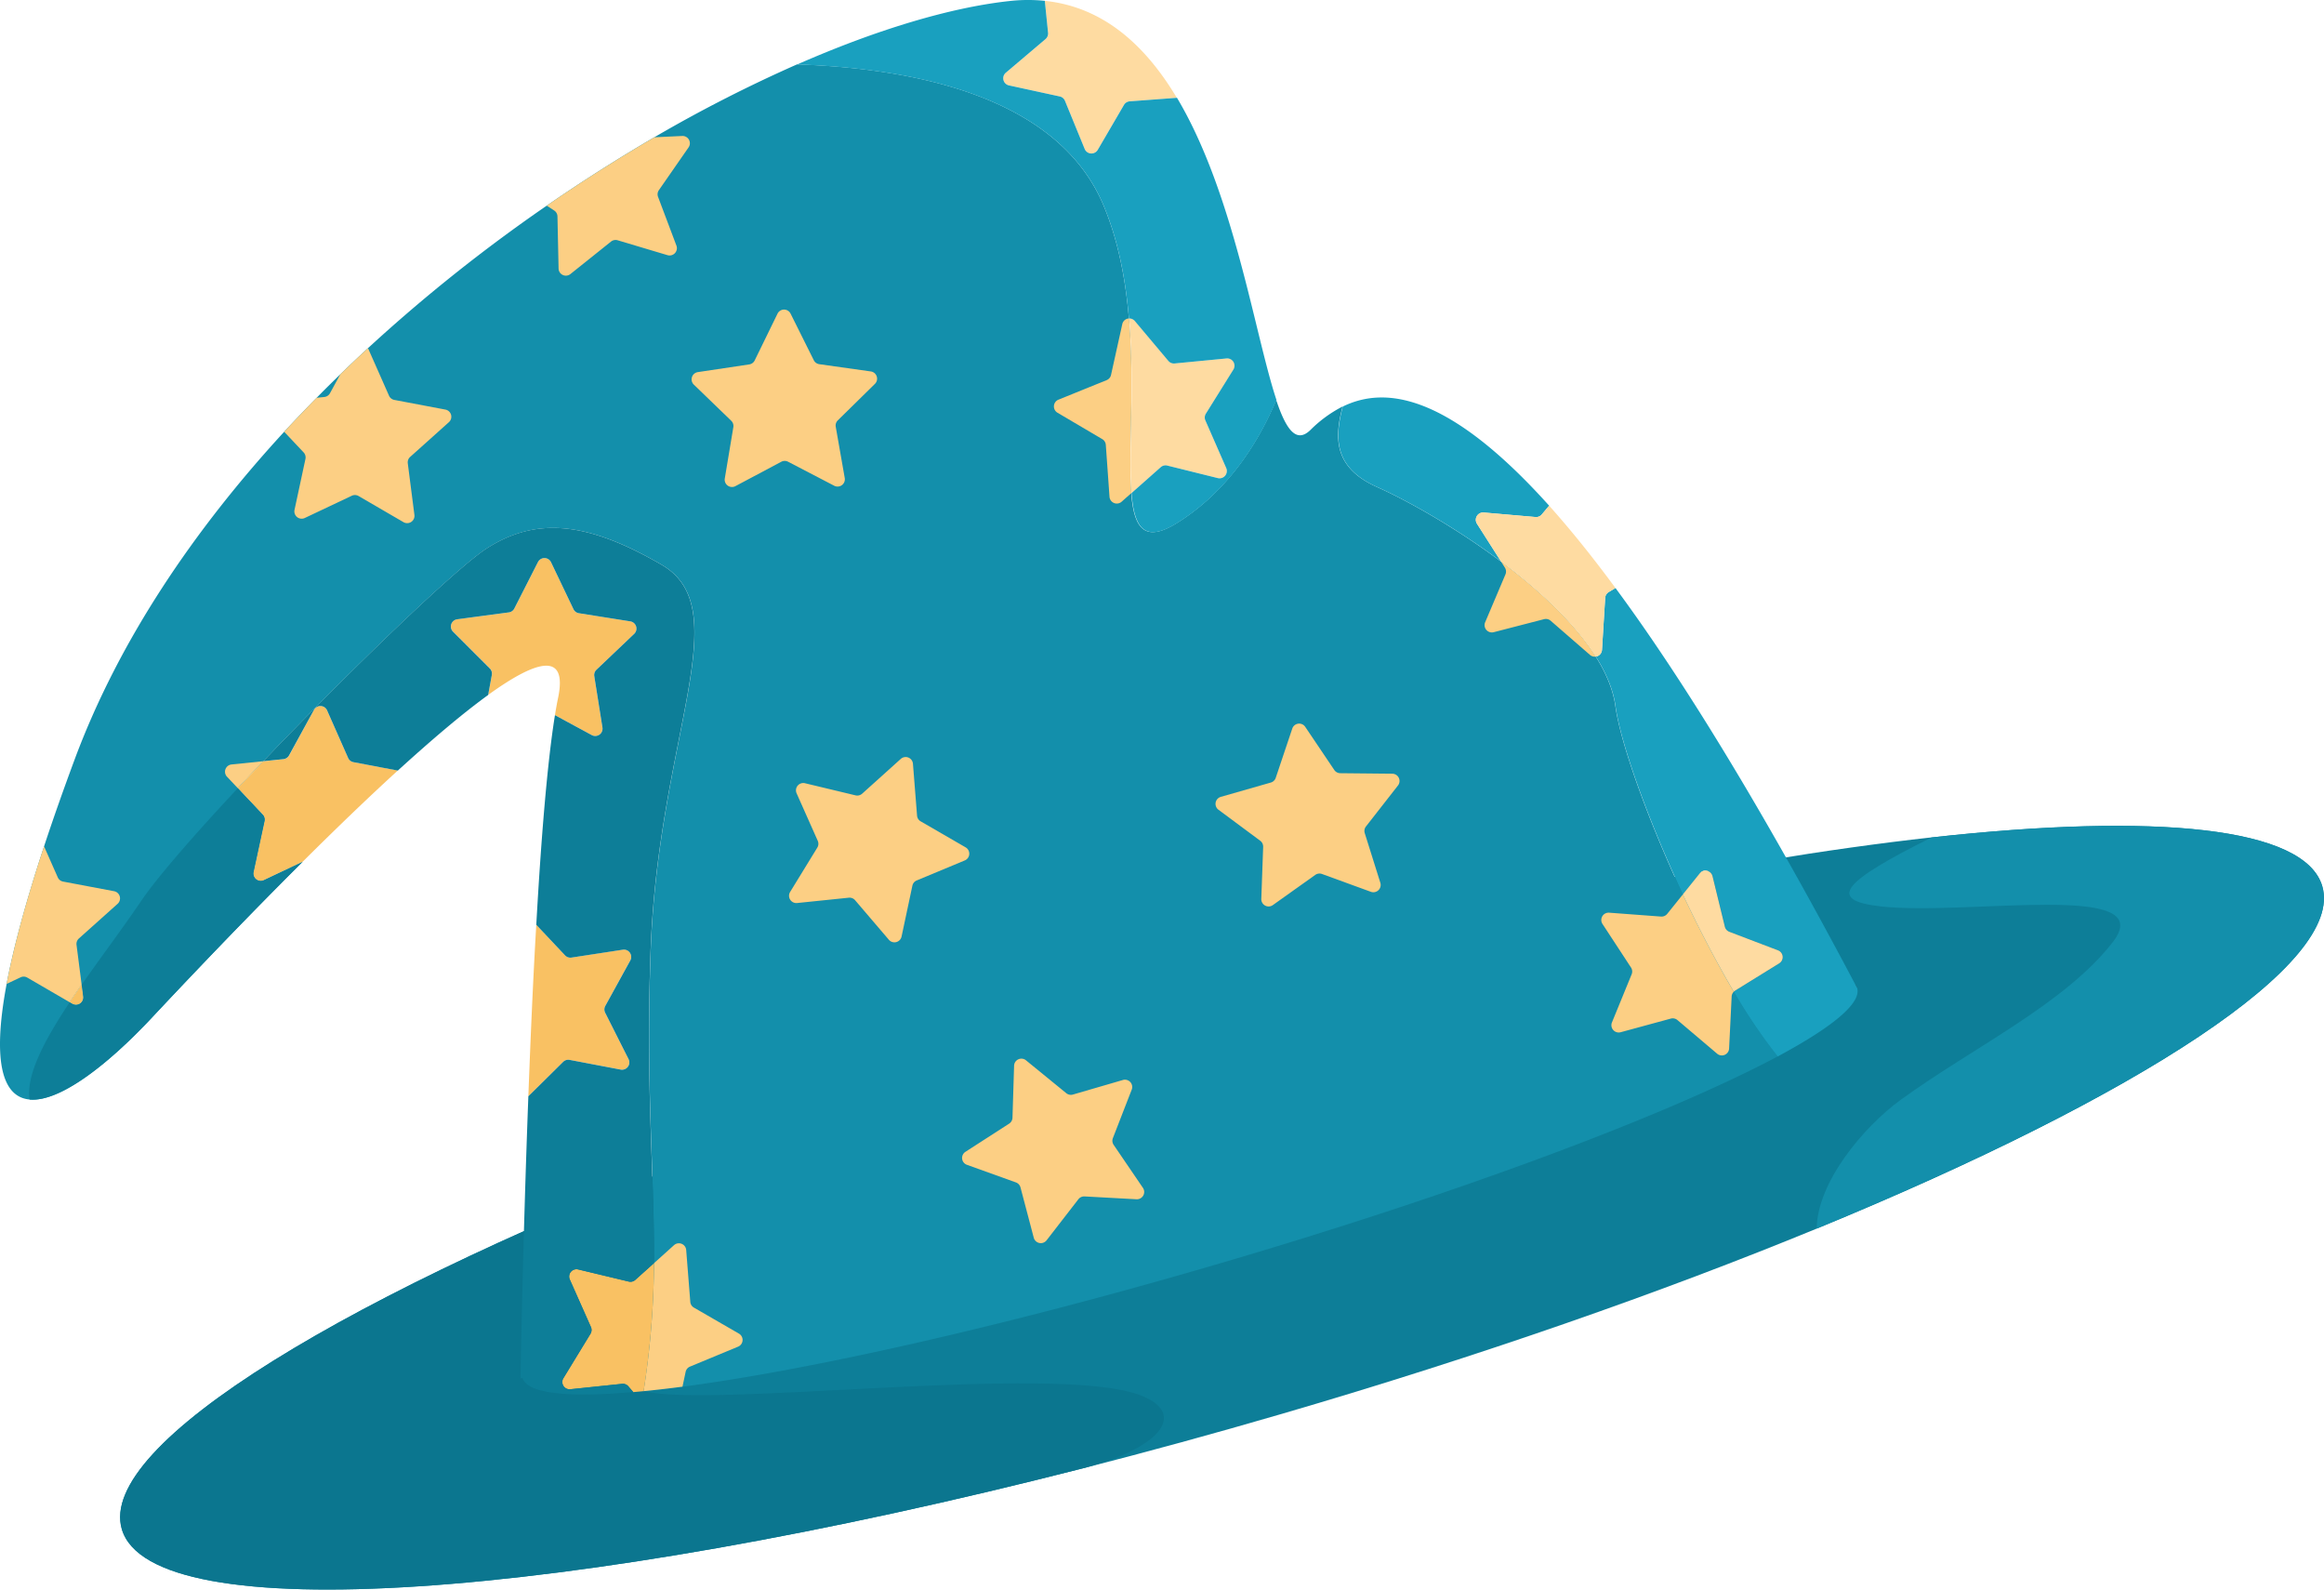 <svg xmlns="http://www.w3.org/2000/svg" viewBox="0 0 1002.12 685.26"><g id="Layer_2" data-name="Layer 2"><g id="asset"><g id="wizard-hat-turquoise"><path d="M783.39,529.65c-66.87,27.49-145.46,55-230.49,79.82-29.22,8.53-58,16.39-86,23.55C243.51,690.08,65.24,702.79,52.52,659.2,41.87,622.73,150.1,557.11,314,494.4c56.58-21.65,119.79-42.95,187-62.59C626.71,395.1,743.67,370.87,832.93,361c96.8-10.69,161-4.47,168.47,21.05C1011.08,415.22,922.6,472.43,783.39,529.65Z" fill="#0d7e98"/><path d="M800.81,425.94l-.9-1.71A5,5,0,0,1,800.81,425.94Z" fill="#4a4844"/><path d="M466.9,633C243.51,690.08,65.24,702.79,52.52,659.2,41.87,622.73,150.1,557.11,314,494.4c28.69-1.2,49.55-.6,55.56,1.75,51,19.9-122,96.26-92,103.58s175.68-11.83,213.37,1.47C511.61,608.52,502.68,623.61,466.9,633Z" fill="#0b768f"/><path d="M747.62,427.52c-7.65-12.91-15.14-27.39-22-41.93-15.11-32.33-26.8-64.95-29.07-81.25-1-7.06-4-14.22-8.48-21.29-9.23-14.61-24.62-28.82-40.88-41-19.68-14.72-40.64-26.41-53.43-32.1-19.6-8.72-18-22.44-14.83-34.7a54.88,54.88,0,0,0-13.87,10.12c-6.08,5.9-10.47-.09-14.76-12.95-9.57,22.78-24,41.39-42.9,53.1-14,8.68-18.42,2.12-19.62-12.95-1.38-17.29,1.48-45.79-1-75.31-1.4-16.44-4.46-33.2-10.85-48.52-18.28-43.87-73.92-59-132.2-61a613.82,613.82,0,0,0-61.61,31.45C266.75,68.18,251.2,78,235.76,88.66a701.47,701.47,0,0,0-77.11,61.45q-6,5.53-11.92,11.26h0q-5.17,5-10.22,10.14-7.11,7.22-14,14.66c-38.93,42.3-71.19,89.93-90.2,140.9Q24.66,347.65,19,364.87c-8,24.34-13.24,43.87-16.14,59.3C-3.69,459.06,1.61,473,12.76,474c12.84,1.18,33.44-14.7,52.64-35.19,14.84-15.84,39.17-41.51,65.08-67.27l-16.69,7.89a3.14,3.14,0,0,1-4.42-3.5L114.09,354a3.14,3.14,0,0,0-.78-2.82l-10.75-11.4q5.34-5.72,11-11.6c38.12-39.93,83.54-83.57,96.4-91.78,20.84-13.3,42.56-12,75.37,7.09s-1.33,74-4.73,165.83c-2.24,60.4,1.75,97.81,1.41,135.26a365.29,365.29,0,0,1-4.46,55.17q7.89-.76,16.78-1.94c55.09-7.25,137.91-25.77,229.1-52.4,105.78-30.89,196.19-64.92,243.13-90A238.51,238.51,0,0,1,747.62,427.52ZM31.17,432.71l-1.12-.65q2.5-3.75,5.17-7.58l.66,5.11A3.15,3.15,0,0,1,31.17,432.71Z" fill="#138fab"/><path d="M487.83,212.59l-4.18,3.7a3.15,3.15,0,0,1-5.23-2.13l-1.59-22.37a3.12,3.12,0,0,0-1.54-2.49L456,177.93a3.15,3.15,0,0,1,.41-5.63l20.79-8.43a3.14,3.14,0,0,0,1.88-2.23l4.85-21.9a3.11,3.11,0,0,1,2.91-2.46C489.31,166.8,486.45,195.3,487.83,212.59Z" fill="#fccf84"/><path d="M747.62,427.52a3.12,3.12,0,0,0-.92,2.07L745.6,452a3.14,3.14,0,0,1-5.17,2.25l-17.11-14.5a3.15,3.15,0,0,0-2.86-.63L698.81,445a3.15,3.15,0,0,1-3.73-4.23l8.5-20.76a3.16,3.16,0,0,0-.28-2.91L691,398.32a3.15,3.15,0,0,1,2.87-4.86l22.36,1.67a3.15,3.15,0,0,0,2.69-1.17l6.73-8.37C732.48,400.13,740,414.61,747.62,427.52Z" fill="#fccf84"/><path d="M480.22,493.56a3.14,3.14,0,0,1-.34-2.91l8.12-20.9a3.14,3.14,0,0,0-3.81-4.16l-21.53,6.27a3.15,3.15,0,0,1-2.87-.58L442.41,457.1a3.14,3.14,0,0,0-5.13,2.34l-.69,22.41a3.14,3.14,0,0,1-1.44,2.55L416.3,496.55a3.14,3.14,0,0,0,.64,5.6l21.1,7.58a3.13,3.13,0,0,1,2,2.16l5.72,21.69a3.15,3.15,0,0,0,5.53,1.12L465,517a3.18,3.18,0,0,1,2.67-1.22L490.06,517a3.15,3.15,0,0,0,2.78-4.91Z" fill="#fccf84"/><path d="M318.24,580.56l-20.72,8.59a3.14,3.14,0,0,0-1.87,2.25l-1.36,6.39q-8.88,1.17-16.78,1.94A365.29,365.29,0,0,0,282,544.56l8.65-7.78a3.15,3.15,0,0,1,5.24,2.09l1.77,22.36a3.14,3.14,0,0,0,1.56,2.48l19.42,11.22A3.14,3.14,0,0,1,318.24,580.56Z" fill="#fccf84"/><path d="M416.41,365.31,397,354.08a3.11,3.11,0,0,1-1.56-2.47l-1.77-22.36a3.15,3.15,0,0,0-5.24-2.09l-16.67,15a3.16,3.16,0,0,1-2.84.72l-21.81-5.23a3.15,3.15,0,0,0-3.61,4.34l9.12,20.49a3.15,3.15,0,0,1-.19,2.92L340.7,384.53a3.15,3.15,0,0,0,3,4.77L366,387a3.16,3.16,0,0,1,2.72,1.09l14.57,17.05a3.15,3.15,0,0,0,5.47-1.39l4.67-21.94a3.13,3.13,0,0,1,1.87-2.25L416,370.94A3.15,3.15,0,0,0,416.41,365.31Z" fill="#fccf84"/><path d="M364.26,206.08,360.38,184a3.14,3.14,0,0,1,.89-2.79l16-15.72a3.15,3.15,0,0,0-1.77-5.36L353.28,157a3.15,3.15,0,0,1-2.37-1.71l-10-20.07a3.14,3.14,0,0,0-5.64,0l-9.84,20.15a3.12,3.12,0,0,1-2.36,1.73l-22.18,3.32a3.16,3.16,0,0,0-1.72,5.38l16.13,15.58a3.14,3.14,0,0,1,.92,2.78l-3.69,22.12a3.15,3.15,0,0,0,4.58,3.3l19.8-10.52a3.16,3.16,0,0,1,2.93,0l19.89,10.35A3.14,3.14,0,0,0,364.26,206.08Z" fill="#fccf84"/><path d="M240.38,93.33l.48,22.42a3.14,3.14,0,0,0,5.11,2.39l17.51-14a3.15,3.15,0,0,1,2.87-.55L287.82,110a3.15,3.15,0,0,0,3.86-4.12l-7.92-21a3.12,3.12,0,0,1,.36-2.91l12.79-18.42a3.14,3.14,0,0,0-2.73-4.93l-12,.56C266.75,68.18,251.2,78,235.76,88.66L239,90.77A3.12,3.12,0,0,1,240.38,93.33Z" fill="#fccf84"/><path d="M193.57,182a3.14,3.14,0,0,0-1.52-5.43l-22-4.16a3.14,3.14,0,0,1-2.3-1.82l-9.07-20.51q-6,5.53-11.92,11.26h0l-4.47,8.18a3.16,3.16,0,0,1-2.44,1.62l-3.31.34q-7.11,7.22-14,14.66l8.38,8.89a3.17,3.17,0,0,1,.79,2.82L127,219.8a3.15,3.15,0,0,0,4.42,3.51l20.27-9.59a3.16,3.16,0,0,1,2.93.12L174,225.11a3.15,3.15,0,0,0,4.7-3.12l-2.86-22.25a3.14,3.14,0,0,1,1-2.74Z" fill="#fccf84"/><path d="M113.52,328.16q-5.61,5.88-11,11.6l-4.64-4.92a3.14,3.14,0,0,1,2-5.28Z" fill="#fccf84"/><path d="M34,404.6a3.16,3.16,0,0,0-1,2.75l2.2,17.13q-2.65,3.82-5.17,7.58L11.78,421.45a3.11,3.11,0,0,0-2.92-.12l-6,2.84c2.9-15.43,8.1-35,16.14-59.3l5.91,13.36a3.13,3.13,0,0,0,2.29,1.82l22,4.15a3.15,3.15,0,0,1,1.51,5.44Z" fill="#fccf84"/><path d="M600.36,333.55l-22.43-.22a3.16,3.16,0,0,1-2.58-1.39l-12.53-18.6a3.14,3.14,0,0,0-5.59.76l-7.14,21.26a3.15,3.15,0,0,1-2.12,2l-21.56,6.17a3.15,3.15,0,0,0-1,5.55l18,13.36a3.18,3.18,0,0,1,1.27,2.64l-.8,22.41a3.15,3.15,0,0,0,5,2.68l18.27-13a3.18,3.18,0,0,1,2.91-.39l21.07,7.68a3.15,3.15,0,0,0,4.08-3.9l-6.72-21.39a3.13,3.13,0,0,1,.52-2.88l13.81-17.67A3.14,3.14,0,0,0,600.36,333.55Z" fill="#fccf84"/><path d="M688.12,283.05a3.11,3.11,0,0,1-2.54-.74L668.65,267.6a3.14,3.14,0,0,0-2.85-.67l-21.71,5.61a3.15,3.15,0,0,1-3.69-4.27l8.76-20.65a3.16,3.16,0,0,0-.25-2.92l-1.67-2.63C663.5,254.23,678.89,268.44,688.12,283.05Z" fill="#fccf84"/><path d="M257.2,288.72a3.15,3.15,0,0,0-.94,2.77l3.52,22.15a3.15,3.15,0,0,1-4.61,3.26l-15.87-8.6c.44-2.74.89-5.25,1.36-7.5,4.13-19.92-9.06-16.48-30.16-1.22l1.59-8.64a3.15,3.15,0,0,0-.87-2.8l-15.86-15.86a3.14,3.14,0,0,1,1.81-5.34L219.4,264a3.11,3.11,0,0,0,2.39-1.69l10.18-20a3.14,3.14,0,0,1,5.64.07l9.67,20.23a3.14,3.14,0,0,0,2.35,1.75l22.15,3.51a3.15,3.15,0,0,1,1.68,5.39Z" fill="#f9c163"/><path d="M171.55,332.16c-13.35,12.19-27.43,25.79-41.07,39.36l-16.69,7.89a3.14,3.14,0,0,1-4.42-3.5L114.09,354a3.14,3.14,0,0,0-.78-2.82l-10.75-11.4q5.34-5.72,11-11.6l8.68-.89a3.16,3.16,0,0,0,2.44-1.62L135.4,306a3.15,3.15,0,0,1,5.64.24l9.07,20.51a3.13,3.13,0,0,0,2.29,1.82Z" fill="#f9c163"/><path d="M31.17,432.71l-1.12-.65q2.5-3.75,5.17-7.58l.66,5.11A3.15,3.15,0,0,1,31.17,432.71Z" fill="#f9c163"/><path d="M261,433.66a3.13,3.13,0,0,0-.05,2.93l10.08,20a3.15,3.15,0,0,1-3.4,4.51l-22-4.18a3.12,3.12,0,0,0-2.8.85l-15,14.83c.92-24.4,2-49.92,3.42-73.95l12.37,13.14a3.16,3.16,0,0,0,2.77,1l22.17-3.4a3.14,3.14,0,0,1,3.23,4.62Z" fill="#f9c163"/><path d="M282,544.56a365.29,365.29,0,0,1-4.46,55.17c-1.51.15-3,.28-4.46.41l-2.11-2.47a3.13,3.13,0,0,0-2.72-1.08l-22.3,2.33a3.14,3.14,0,0,1-3-4.77L254.62,575a3.15,3.15,0,0,0,.19-2.92l-9.11-20.49a3.15,3.15,0,0,1,3.6-4.34l21.81,5.23a3.1,3.1,0,0,0,2.84-.72Z" fill="#f9c163"/><path d="M109.37,375.91,114.09,354a3.14,3.14,0,0,0-.78-2.82l-10.75-11.4c-19,20.31-34.91,38.56-42.06,49.15-7.59,11.23-16.89,23.55-25.28,35.57l.66,5.11a3.15,3.15,0,0,1-4.71,3.12l-1.12-.65C19.2,448.36,11.15,463.54,12.76,474c12.84,1.18,33.44-14.7,52.64-35.19,14.84-15.84,39.17-41.51,65.08-67.27l-16.69,7.89A3.14,3.14,0,0,1,109.37,375.91Z" fill="#0d7e98"/><path d="M280.56,409.3c3.4-91.78,37.54-146.76,4.73-165.83s-54.53-20.39-75.37-7.09c-12.86,8.21-58.28,51.85-96.4,91.78l8.68-.89a3.16,3.16,0,0,0,2.44-1.62L135.4,306a3.15,3.15,0,0,1,5.64.24l9.07,20.51a3.13,3.13,0,0,0,2.29,1.82l19.15,3.62c14.28-13,27.72-24.47,38.94-32.58h0l1.59-8.64a3.15,3.15,0,0,0-.87-2.8l-15.86-15.86a3.14,3.14,0,0,1,1.81-5.34L219.4,264a3.11,3.11,0,0,0,2.39-1.69l10.18-20a3.14,3.14,0,0,1,5.64.07l9.67,20.23a3.14,3.14,0,0,0,2.35,1.75l22.15,3.51a3.15,3.15,0,0,1,1.68,5.39L257.2,288.72a3.15,3.15,0,0,0-.94,2.77l3.52,22.15a3.15,3.15,0,0,1-4.61,3.26l-15.87-8.6c-3.31,20.41-6,53.65-8.05,90.38l12.37,13.14a3.16,3.16,0,0,0,2.77,1l22.17-3.4a3.14,3.14,0,0,1,3.23,4.62L261,433.66a3.13,3.13,0,0,0-.05,2.93l10.08,20a3.15,3.15,0,0,1-3.4,4.51l-22-4.18a3.12,3.12,0,0,0-2.8.85l-15,14.83c-2.44,64.78-3.4,121.65-3.4,121.65l.87-.25c2,6.77,19.33,8.58,47.75,6.11l-2.11-2.47a3.13,3.13,0,0,0-2.72-1.08l-22.3,2.33a3.14,3.14,0,0,1-3-4.77L254.62,575a3.15,3.15,0,0,0,.19-2.92l-9.11-20.49a3.15,3.15,0,0,1,3.6-4.34l21.81,5.23a3.1,3.1,0,0,0,2.84-.72l8-7.22C282.31,507.11,278.32,469.7,280.56,409.3Z" fill="#0d7e98"/><path d="M507.45,42.17l-20.32,1.52a3.14,3.14,0,0,0-2.48,1.56l-11.3,19.36a3.15,3.15,0,0,1-5.63-.39l-8.5-20.75A3.13,3.13,0,0,0,457,41.59l-21.92-4.77a3.14,3.14,0,0,1-1.36-5.47l17.11-14.5a3.17,3.17,0,0,0,1.1-2.72L450.53.36C475.93,3,494,19.69,507.45,42.17Z" fill="#fedba1"/><path d="M520,178.33a3.15,3.15,0,0,0-.22,2.92l9,20.56a3.15,3.15,0,0,1-3.64,4.31l-21.77-5.4a3.12,3.12,0,0,0-2.84.7l-12.61,11.17c-1.38-17.29,1.48-45.79-1-75.31a3.07,3.07,0,0,1,2.57,1.11l14.43,17.16a3.13,3.13,0,0,0,2.71,1.11l22.33-2.16a3.14,3.14,0,0,1,3,4.79Z" fill="#fedba1"/><path d="M487.13,43.69a3.14,3.14,0,0,0-2.48,1.56l-11.3,19.36a3.15,3.15,0,0,1-5.63-.39l-8.5-20.75A3.13,3.13,0,0,0,457,41.59l-21.92-4.77a3.14,3.14,0,0,1-1.36-5.47l17.11-14.5a3.17,3.17,0,0,0,1.1-2.72L450.53.36a71.79,71.79,0,0,0-15.35.1c-25.34,2.77-57,12.23-91.43,27.33,58.28,2,113.92,17.1,132.2,61,6.39,15.32,9.45,32.08,10.85,48.52a3.07,3.07,0,0,1,2.57,1.11l14.43,17.16a3.13,3.13,0,0,0,2.71,1.11l22.33-2.16a3.14,3.14,0,0,1,3,4.79l-11.86,19a3.15,3.15,0,0,0-.22,2.92l9,20.56a3.15,3.15,0,0,1-3.64,4.31l-21.77-5.4a3.12,3.12,0,0,0-2.84.7l-12.61,11.17c1.2,15.07,5.63,21.63,19.62,12.95,18.88-11.71,33.33-30.32,42.9-53.1-9.37-28.08-18.22-88.91-42.9-130.27Z" fill="#19a0bf"/><path d="M579,175.27c-3.15,12.26-4.77,26,14.83,34.7,12.79,5.69,33.75,17.38,53.43,32.1l-10.37-16.28a3.15,3.15,0,0,1,2.92-4.83l22.35,1.95a3.15,3.15,0,0,0,2.7-1.14L668,218C624.45,169.53,597.19,166.37,579,175.27Z" fill="#19a0bf"/><path d="M800.81,425.94l-.9-1.71h0C759,346.86,725,291.93,696.6,253.49l-2.92,1.75a3.13,3.13,0,0,0-1.52,2.5l-1.38,22.39a3.11,3.11,0,0,1-2.66,2.92c4.47,7.07,7.5,14.23,8.48,21.29,2.27,16.3,14,48.92,29.07,81.25l7.32-9.1a3.15,3.15,0,0,1,5.51,1.22l5.32,21.79a3.16,3.16,0,0,0,1.94,2.19l21,8a3.14,3.14,0,0,1,.53,5.61l-19.07,11.8a3.14,3.14,0,0,0-.57.45,238.51,238.51,0,0,0,18.9,27.89C790.1,442.81,802.72,432.48,800.81,425.94Z" fill="#19a0bf"/><path d="M696.6,253.49l-2.92,1.75a3.13,3.13,0,0,0-1.52,2.5l-1.38,22.39a3.11,3.11,0,0,1-2.66,2.92c-9.23-14.61-24.62-28.82-40.88-41l-10.37-16.28a3.15,3.15,0,0,1,2.92-4.83l22.35,1.95a3.15,3.15,0,0,0,2.7-1.14L668,218C676.82,227.85,686.35,239.59,696.6,253.49Z" fill="#fedba1"/><path d="M767.26,415.27l-19.07,11.8a3.14,3.14,0,0,0-.57.45c-7.65-12.91-15.14-27.39-22-41.93l7.32-9.1a3.15,3.15,0,0,1,5.51,1.22l5.32,21.79a3.16,3.16,0,0,0,1.94,2.19l21,8A3.14,3.14,0,0,1,767.26,415.27Z" fill="#fedba1"/><path d="M783.39,529.65c.11-19.78,20.08-43.83,36.33-55.61C850.9,451.44,890.3,432.8,911,406.2s-62.64-11.31-99.86-15.43c-24.11-2.66-16.09-10.88,21.75-29.74,96.8-10.69,161-4.47,168.47,21.05C1011.08,415.22,922.6,472.43,783.39,529.65Z" fill="#138fab"/></g></g></g></svg>